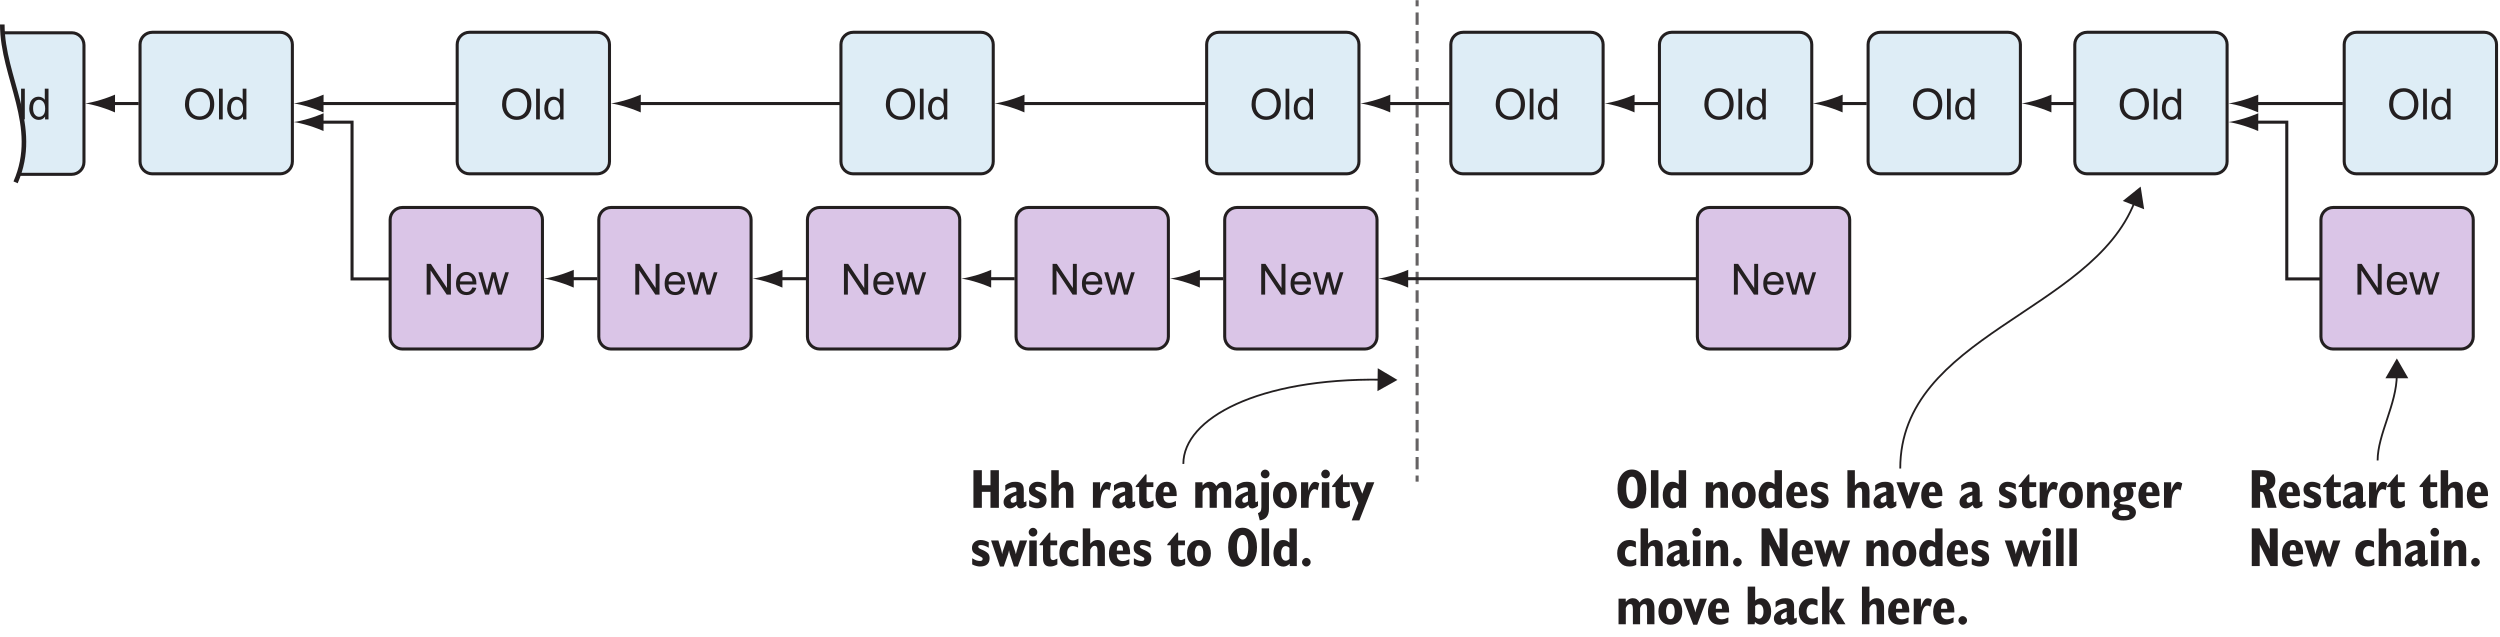 <?xml version="1.0" encoding="UTF-8"?>
<svg xmlns="http://www.w3.org/2000/svg" xmlns:xlink="http://www.w3.org/1999/xlink" width="408pt" height="104pt" viewBox="0 0 408 104" version="1.1">
<defs>
<g>
<symbol overflow="visible" id="glyph0-0">
<path style="stroke:none;" d="M 4.375 0 L 4.375 -4.375 L 0.875 -4.375 L 0.875 0 Z M 0.984 -4.266 L 4.266 -4.266 L 4.266 -0.109 L 0.984 -0.109 Z M 0.984 -4.266 "/>
</symbol>
<symbol overflow="visible" id="glyph0-1">
<path style="stroke:none;" d="M 0.625 -1.188 C 0.812 -0.797 1.094 -0.484 1.469 -0.266 C 1.844 -0.031 2.266 0.078 2.734 0.078 C 3.172 0.078 3.578 -0.016 3.953 -0.219 C 4.328 -0.438 4.625 -0.734 4.828 -1.141 C 5.031 -1.531 5.125 -1.984 5.125 -2.5 C 5.125 -3 5.031 -3.438 4.844 -3.844 C 4.641 -4.234 4.359 -4.547 3.984 -4.766 C 3.625 -4.984 3.203 -5.094 2.734 -5.094 C 2.031 -5.094 1.453 -4.859 1.016 -4.391 C 0.562 -3.922 0.344 -3.266 0.344 -2.438 C 0.344 -2 0.438 -1.578 0.625 -1.188 Z M 1.531 -4.031 C 1.875 -4.359 2.266 -4.516 2.734 -4.516 C 3.078 -4.516 3.359 -4.438 3.641 -4.266 C 3.906 -4.109 4.109 -3.875 4.234 -3.562 C 4.375 -3.266 4.438 -2.906 4.438 -2.5 C 4.438 -1.859 4.281 -1.359 3.969 -1.016 C 3.641 -0.656 3.234 -0.484 2.734 -0.484 C 2.234 -0.484 1.828 -0.656 1.516 -1 C 1.188 -1.344 1.016 -1.828 1.016 -2.422 C 1.016 -3.172 1.188 -3.719 1.531 -4.031 Z M 1.531 -4.031 "/>
</symbol>
<symbol overflow="visible" id="glyph0-2">
<path style="stroke:none;" d="M 1.062 0 L 1.062 -5.016 L 0.453 -5.016 L 0.453 0 Z M 1.062 0 "/>
</symbol>
<symbol overflow="visible" id="glyph0-3">
<path style="stroke:none;" d="M 3.375 0 L 3.375 -5.016 L 2.766 -5.016 L 2.766 -3.203 C 2.656 -3.359 2.516 -3.484 2.344 -3.562 C 2.172 -3.656 1.984 -3.703 1.766 -3.703 C 1.469 -3.703 1.203 -3.641 0.953 -3.469 C 0.719 -3.312 0.531 -3.094 0.406 -2.797 C 0.297 -2.5 0.234 -2.172 0.234 -1.812 C 0.234 -1.438 0.297 -1.109 0.438 -0.828 C 0.562 -0.547 0.75 -0.328 1 -0.156 C 1.234 0 1.5 0.078 1.797 0.078 C 2.234 0.078 2.578 -0.109 2.812 -0.469 L 2.812 0 Z M 1.141 -2.859 C 1.328 -3.094 1.547 -3.203 1.828 -3.203 C 2.109 -3.203 2.344 -3.078 2.531 -2.844 C 2.719 -2.625 2.828 -2.25 2.828 -1.75 C 2.828 -1.312 2.734 -0.969 2.547 -0.75 C 2.359 -0.531 2.125 -0.422 1.844 -0.422 C 1.578 -0.422 1.344 -0.531 1.156 -0.766 C 0.953 -1 0.859 -1.344 0.859 -1.812 C 0.859 -2.281 0.953 -2.641 1.141 -2.859 Z M 1.141 -2.859 "/>
</symbol>
<symbol overflow="visible" id="glyph0-4">
<path style="stroke:none;" d="M 1.172 0 L 1.172 -3.938 L 3.797 0 L 4.484 0 L 4.484 -5.016 L 3.844 -5.016 L 3.844 -1.078 L 1.219 -5.016 L 0.531 -5.016 L 0.531 0 Z M 1.172 0 "/>
</symbol>
<symbol overflow="visible" id="glyph0-5">
<path style="stroke:none;" d="M 2.562 -0.609 C 2.406 -0.484 2.219 -0.422 1.984 -0.422 C 1.688 -0.422 1.422 -0.531 1.219 -0.734 C 1.016 -0.953 0.906 -1.266 0.891 -1.656 L 3.594 -1.656 C 3.594 -1.734 3.594 -1.781 3.594 -1.812 C 3.594 -2.422 3.438 -2.891 3.141 -3.219 C 2.828 -3.547 2.438 -3.703 1.953 -3.703 C 1.453 -3.703 1.047 -3.547 0.734 -3.203 C 0.406 -2.875 0.266 -2.391 0.266 -1.781 C 0.266 -1.203 0.406 -0.734 0.734 -0.406 C 1.031 -0.078 1.453 0.078 1.984 0.078 C 2.406 0.078 2.75 -0.031 3.031 -0.234 C 3.297 -0.438 3.484 -0.719 3.578 -1.094 L 2.938 -1.172 C 2.844 -0.922 2.719 -0.734 2.562 -0.609 Z M 1.25 -2.922 C 1.438 -3.109 1.672 -3.203 1.953 -3.203 C 2.266 -3.203 2.516 -3.094 2.719 -2.844 C 2.844 -2.688 2.922 -2.469 2.953 -2.156 L 0.922 -2.156 C 0.938 -2.484 1.047 -2.734 1.25 -2.922 Z M 1.25 -2.922 "/>
</symbol>
<symbol overflow="visible" id="glyph0-6">
<path style="stroke:none;" d="M 1.766 0 L 2.5 -2.797 L 2.641 -2.172 L 3.234 0 L 3.859 0 L 5 -3.641 L 4.406 -3.641 L 3.766 -1.531 L 3.562 -0.828 L 3.391 -1.531 L 2.844 -3.641 L 2.219 -3.641 L 1.641 -1.5 C 1.516 -1.047 1.453 -0.797 1.453 -0.75 L 1.234 -1.547 L 0.656 -3.641 L 0.016 -3.641 L 1.109 0 Z M 1.766 0 "/>
</symbol>
<symbol overflow="visible" id="glyph1-0">
<path style="stroke:none;" d="M 4.953 1.594 L 4.953 -6.344 L 0.453 -6.344 L 0.453 1.594 Z M 0.953 -5.844 L 4.453 -5.844 L 4.453 1.094 L 0.953 1.094 Z M 0.953 -5.844 "/>
</symbol>
<symbol overflow="visible" id="glyph1-1">
<path style="stroke:none;" d="M 1.922 0 L 1.922 -2.609 L 3.328 -2.609 L 3.328 0 L 4.703 0 L 4.703 -6.141 L 3.328 -6.141 L 3.328 -3.688 L 1.922 -3.688 L 1.922 -6.141 L 0.547 -6.141 L 0.547 0 Z M 1.922 0 "/>
</symbol>
<symbol overflow="visible" id="glyph1-2">
<path style="stroke:none;" d="M 2.031 -0.891 C 1.938 -0.844 1.844 -0.828 1.75 -0.828 C 1.625 -0.828 1.531 -0.859 1.469 -0.922 C 1.406 -1 1.375 -1.094 1.375 -1.234 C 1.375 -1.406 1.453 -1.562 1.609 -1.688 C 1.75 -1.812 1.984 -1.938 2.312 -2.047 L 2.312 -1.047 C 2.219 -0.984 2.125 -0.922 2.031 -0.891 Z M 2.594 -0.031 C 2.703 0.047 2.844 0.094 3 0.094 C 3.125 0.094 3.281 0.062 3.422 0 C 3.578 -0.062 3.766 -0.156 3.953 -0.312 L 3.953 -1.094 C 3.875 -1.031 3.812 -1 3.766 -0.984 C 3.703 -0.953 3.656 -0.938 3.641 -0.938 C 3.594 -0.938 3.562 -0.953 3.547 -0.984 C 3.531 -1 3.516 -1.031 3.516 -1.094 L 3.516 -2.906 C 3.516 -3.391 3.406 -3.719 3.188 -3.938 C 2.969 -4.156 2.609 -4.25 2.125 -4.25 C 1.828 -4.25 1.531 -4.219 1.281 -4.109 C 1.016 -4.016 0.75 -3.875 0.5 -3.688 L 0.5 -2.734 C 0.719 -2.938 0.938 -3.094 1.172 -3.188 C 1.406 -3.281 1.641 -3.344 1.875 -3.344 C 2.031 -3.344 2.141 -3.312 2.219 -3.266 C 2.281 -3.203 2.312 -3.125 2.312 -3.016 L 2.312 -2.672 C 1.547 -2.438 1.016 -2.172 0.688 -1.906 C 0.375 -1.641 0.219 -1.328 0.219 -0.953 C 0.219 -0.641 0.312 -0.391 0.5 -0.188 C 0.688 0 0.938 0.094 1.25 0.094 C 1.438 0.094 1.625 0.047 1.797 -0.031 C 1.969 -0.109 2.172 -0.266 2.375 -0.453 C 2.438 -0.266 2.5 -0.125 2.594 -0.031 Z M 2.594 -0.031 "/>
</symbol>
<symbol overflow="visible" id="glyph1-3">
<path style="stroke:none;" d="M 0.984 -0.016 C 1.203 0.047 1.406 0.078 1.609 0.078 C 2.109 0.078 2.5 -0.031 2.781 -0.266 C 3.062 -0.516 3.188 -0.844 3.188 -1.281 C 3.188 -1.578 3.109 -1.812 2.969 -2.016 C 2.797 -2.203 2.516 -2.406 2.109 -2.594 C 2.047 -2.625 1.953 -2.656 1.844 -2.703 C 1.5 -2.859 1.328 -3 1.328 -3.156 C 1.328 -3.25 1.359 -3.312 1.438 -3.359 C 1.5 -3.406 1.609 -3.422 1.75 -3.422 C 1.938 -3.422 2.141 -3.391 2.359 -3.312 C 2.578 -3.234 2.812 -3.125 3.047 -2.984 L 3.047 -3.875 C 2.828 -4 2.594 -4.094 2.375 -4.156 C 2.156 -4.219 1.938 -4.25 1.703 -4.25 C 1.297 -4.25 0.969 -4.125 0.703 -3.891 C 0.438 -3.641 0.312 -3.344 0.312 -2.969 C 0.312 -2.672 0.375 -2.438 0.531 -2.234 C 0.688 -2.047 1.062 -1.828 1.656 -1.562 C 1.812 -1.469 1.922 -1.406 1.984 -1.359 C 2.031 -1.312 2.047 -1.234 2.047 -1.156 C 2.047 -1.047 2.016 -0.969 1.938 -0.906 C 1.859 -0.859 1.75 -0.828 1.609 -0.828 C 1.438 -0.828 1.234 -0.859 1.031 -0.922 C 0.828 -1 0.609 -1.109 0.344 -1.266 L 0.344 -0.266 C 0.562 -0.156 0.781 -0.062 0.984 -0.016 Z M 0.984 -0.016 "/>
</symbol>
<symbol overflow="visible" id="glyph1-4">
<path style="stroke:none;" d="M 1.672 0 L 1.672 -2.656 C 1.781 -2.875 1.891 -3.047 2 -3.141 C 2.109 -3.234 2.234 -3.297 2.375 -3.297 C 2.547 -3.297 2.672 -3.234 2.75 -3.109 C 2.828 -2.969 2.859 -2.75 2.859 -2.453 L 2.859 0 L 4.062 0 L 4.062 -2.641 C 4.062 -3.156 3.969 -3.562 3.766 -3.828 C 3.562 -4.109 3.266 -4.25 2.875 -4.25 C 2.625 -4.25 2.406 -4.203 2.219 -4.109 C 2.047 -4.016 1.859 -3.859 1.672 -3.641 L 1.672 -6.141 L 0.453 -6.141 L 0.453 0 Z M 1.672 0 "/>
</symbol>
<symbol overflow="visible" id="glyph1-5">
<path style="stroke:none;" d=""/>
</symbol>
<symbol overflow="visible" id="glyph1-6">
<path style="stroke:none;" d="M 1.688 0 L 1.688 -0.672 C 1.688 -1.391 1.766 -1.969 1.953 -2.406 C 2.141 -2.828 2.375 -3.047 2.672 -3.047 C 2.75 -3.047 2.828 -3.031 2.922 -3 C 3 -2.969 3.078 -2.922 3.156 -2.859 L 3.438 -3.984 C 3.328 -4.062 3.188 -4.125 3.078 -4.172 C 2.953 -4.219 2.828 -4.234 2.703 -4.234 C 2.5 -4.234 2.297 -4.125 2.125 -3.875 C 1.938 -3.641 1.766 -3.266 1.625 -2.781 L 1.625 -4.172 L 0.453 -4.172 L 0.453 0 Z M 1.688 0 "/>
</symbol>
<symbol overflow="visible" id="glyph1-7">
<path style="stroke:none;" d="M 0 -3.562 L 0 -3.391 L 0.562 -3.391 L 0.562 -1.281 C 0.562 -0.812 0.656 -0.484 0.859 -0.25 C 1.047 -0.031 1.344 0.078 1.75 0.078 C 1.938 0.078 2.141 0.047 2.328 -0.016 C 2.516 -0.062 2.703 -0.156 2.906 -0.281 L 2.906 -1.219 C 2.734 -1.125 2.578 -1.062 2.484 -1.031 C 2.375 -0.984 2.297 -0.969 2.219 -0.969 C 2.062 -0.969 1.953 -1.016 1.875 -1.109 C 1.812 -1.203 1.766 -1.344 1.766 -1.531 L 1.766 -3.391 L 2.875 -3.391 L 2.875 -4.172 L 1.766 -4.172 L 1.766 -5.453 L 1.578 -5.453 Z M 0 -3.562 "/>
</symbol>
<symbol overflow="visible" id="glyph1-8">
<path style="stroke:none;" d="M 1.516 -2.609 C 1.516 -2.891 1.562 -3.109 1.641 -3.234 C 1.734 -3.391 1.859 -3.453 2.016 -3.453 C 2.188 -3.453 2.328 -3.391 2.406 -3.234 C 2.484 -3.094 2.531 -2.875 2.531 -2.562 L 2.531 -2.516 L 1.516 -2.516 Z M 2.969 -0.875 C 2.797 -0.844 2.641 -0.812 2.5 -0.812 C 2.172 -0.812 1.938 -0.906 1.766 -1.094 C 1.594 -1.266 1.516 -1.531 1.516 -1.875 L 1.516 -1.922 L 3.688 -1.922 C 3.688 -1.953 3.688 -1.984 3.688 -2.047 C 3.688 -2.094 3.688 -2.125 3.688 -2.141 C 3.688 -2.797 3.547 -3.312 3.266 -3.688 C 2.969 -4.062 2.562 -4.25 2.062 -4.25 C 1.5 -4.25 1.047 -4.047 0.734 -3.641 C 0.391 -3.25 0.234 -2.703 0.234 -2.016 C 0.234 -1.344 0.406 -0.828 0.734 -0.469 C 1.078 -0.094 1.562 0.078 2.172 0.078 C 2.391 0.078 2.609 0.047 2.844 -0.016 C 3.078 -0.078 3.328 -0.188 3.562 -0.312 L 3.562 -1.109 C 3.328 -1 3.125 -0.922 2.969 -0.875 Z M 2.969 -0.875 "/>
</symbol>
<symbol overflow="visible" id="glyph1-9">
<path style="stroke:none;" d="M 1.641 0 L 1.641 -2.656 C 1.719 -2.859 1.812 -3.016 1.938 -3.125 C 2.047 -3.234 2.172 -3.297 2.328 -3.297 C 2.484 -3.297 2.609 -3.234 2.688 -3.109 C 2.75 -2.984 2.797 -2.766 2.797 -2.453 L 2.797 0 L 3.969 0 L 3.969 -2.656 C 4.047 -2.859 4.141 -3.016 4.25 -3.125 C 4.375 -3.234 4.516 -3.297 4.641 -3.297 C 4.812 -3.297 4.938 -3.234 5 -3.109 C 5.078 -2.984 5.109 -2.766 5.109 -2.453 L 5.109 0 L 6.312 0 L 6.312 -2.641 C 6.312 -3.156 6.203 -3.562 6.016 -3.828 C 5.812 -4.109 5.531 -4.25 5.141 -4.25 C 4.891 -4.25 4.656 -4.188 4.469 -4.078 C 4.25 -3.969 4.062 -3.781 3.875 -3.547 C 3.766 -3.781 3.609 -3.953 3.422 -4.078 C 3.266 -4.188 3.031 -4.25 2.781 -4.25 C 2.562 -4.25 2.359 -4.203 2.188 -4.109 C 2 -4.016 1.828 -3.859 1.641 -3.641 L 1.625 -4.172 L 0.453 -4.172 L 0.453 0 Z M 1.641 0 "/>
</symbol>
<symbol overflow="visible" id="glyph1-10">
<path style="stroke:none;" d="M 0.562 -5.016 C 0.719 -4.891 0.875 -4.812 1.078 -4.812 C 1.266 -4.812 1.438 -4.891 1.578 -5.016 C 1.703 -5.156 1.781 -5.312 1.781 -5.516 C 1.781 -5.719 1.703 -5.891 1.578 -6.016 C 1.438 -6.156 1.266 -6.234 1.078 -6.234 C 0.875 -6.234 0.719 -6.156 0.562 -6.016 C 0.438 -5.875 0.359 -5.719 0.359 -5.516 C 0.359 -5.328 0.438 -5.156 0.562 -5.016 Z M 0.188 2.047 C 0.688 1.984 1.047 1.797 1.312 1.484 C 1.562 1.172 1.688 0.75 1.688 0.219 L 1.688 -4.172 L 0.453 -4.172 L 0.453 -0.125 C 0.453 0.188 0.406 0.406 0.328 0.562 C 0.25 0.688 0.094 0.797 -0.109 0.875 Z M 0.188 2.047 "/>
</symbol>
<symbol overflow="visible" id="glyph1-11">
<path style="stroke:none;" d="M 0.75 -0.5 C 1.094 -0.109 1.562 0.078 2.172 0.078 C 2.766 0.078 3.25 -0.109 3.594 -0.5 C 3.938 -0.875 4.109 -1.406 4.109 -2.078 C 4.109 -2.75 3.938 -3.281 3.594 -3.672 C 3.234 -4.062 2.766 -4.25 2.172 -4.25 C 1.578 -4.25 1.094 -4.062 0.75 -3.672 C 0.391 -3.281 0.219 -2.75 0.219 -2.078 C 0.219 -1.406 0.391 -0.875 0.75 -0.5 Z M 1.656 -3.016 C 1.766 -3.234 1.938 -3.344 2.172 -3.344 C 2.391 -3.344 2.578 -3.234 2.688 -3.016 C 2.812 -2.797 2.875 -2.5 2.875 -2.078 C 2.875 -1.672 2.812 -1.359 2.688 -1.156 C 2.578 -0.938 2.406 -0.828 2.172 -0.828 C 1.938 -0.828 1.766 -0.938 1.656 -1.141 C 1.531 -1.359 1.469 -1.672 1.469 -2.078 C 1.469 -2.5 1.531 -2.797 1.656 -3.016 Z M 1.656 -3.016 "/>
</symbol>
<symbol overflow="visible" id="glyph1-12">
<path style="stroke:none;" d="M 0.562 -5.016 C 0.703 -4.891 0.875 -4.812 1.062 -4.812 C 1.266 -4.812 1.438 -4.891 1.562 -5.016 C 1.703 -5.156 1.766 -5.312 1.766 -5.516 C 1.766 -5.719 1.703 -5.891 1.562 -6.016 C 1.438 -6.156 1.266 -6.234 1.062 -6.234 C 0.859 -6.234 0.703 -6.156 0.562 -6.016 C 0.438 -5.875 0.359 -5.719 0.359 -5.516 C 0.359 -5.312 0.438 -5.156 0.562 -5.016 Z M 1.672 0 L 1.672 -4.172 L 0.453 -4.172 L 0.453 0 Z M 1.672 0 "/>
</symbol>
<symbol overflow="visible" id="glyph1-13">
<path style="stroke:none;" d="M 1.453 2.047 L 3.891 -4.172 L 2.625 -4.172 L 1.922 -2.297 L 1.172 -4.172 L -0.109 -4.172 L 1.281 -0.781 L 0.203 2.047 Z M 1.453 2.047 "/>
</symbol>
<symbol overflow="visible" id="glyph1-14">
<path style="stroke:none;" d="M 2 0.078 L 2.703 -1.938 C 2.734 -2.031 2.766 -2.109 2.781 -2.219 C 2.812 -2.312 2.828 -2.438 2.859 -2.562 C 2.875 -2.438 2.891 -2.312 2.922 -2.203 C 2.938 -2.109 2.969 -2 3 -1.922 L 3.656 0.078 L 4.297 0.078 L 5.812 -4.172 L 4.609 -4.172 L 4.156 -2.641 L 4.141 -2.625 C 4.062 -2.328 4 -2.094 3.969 -1.922 C 3.938 -2.062 3.906 -2.203 3.875 -2.328 C 3.828 -2.453 3.797 -2.562 3.766 -2.656 L 3.25 -4.172 L 2.438 -4.172 L 1.891 -2.562 C 1.859 -2.469 1.828 -2.359 1.797 -2.266 C 1.766 -2.156 1.75 -2.047 1.734 -1.922 C 1.734 -1.969 1.719 -2.031 1.703 -2.094 C 1.656 -2.344 1.625 -2.516 1.594 -2.594 L 1.125 -4.172 L -0.078 -4.172 L 1.375 0.078 Z M 2 0.078 "/>
</symbol>
<symbol overflow="visible" id="glyph1-15">
<path style="stroke:none;" d="M 3.344 -1.203 C 3.156 -1.109 3 -1.031 2.859 -0.984 C 2.719 -0.938 2.578 -0.922 2.453 -0.922 C 2.156 -0.922 1.922 -1.016 1.75 -1.219 C 1.578 -1.438 1.5 -1.703 1.5 -2.078 C 1.5 -2.438 1.578 -2.734 1.75 -2.938 C 1.922 -3.156 2.156 -3.266 2.438 -3.266 C 2.547 -3.266 2.672 -3.234 2.812 -3.188 C 2.969 -3.156 3.109 -3.094 3.281 -3 L 3.281 -3.984 C 3.109 -4.078 2.922 -4.141 2.75 -4.188 C 2.578 -4.234 2.391 -4.25 2.219 -4.25 C 1.625 -4.25 1.141 -4.062 0.781 -3.656 C 0.406 -3.266 0.234 -2.734 0.234 -2.078 C 0.234 -1.406 0.406 -0.891 0.781 -0.5 C 1.141 -0.109 1.609 0.078 2.219 0.078 C 2.406 0.078 2.594 0.062 2.797 0.016 C 2.969 -0.031 3.156 -0.094 3.344 -0.188 Z M 3.344 -1.203 "/>
</symbol>
<symbol overflow="visible" id="glyph1-16">
<path style="stroke:none;" d="M 1.953 -4.562 C 2.109 -4.906 2.344 -5.078 2.641 -5.078 C 2.938 -5.078 3.172 -4.906 3.328 -4.578 C 3.484 -4.219 3.562 -3.719 3.562 -3.062 C 3.562 -2.422 3.484 -1.922 3.328 -1.578 C 3.172 -1.234 2.938 -1.062 2.641 -1.062 C 2.344 -1.062 2.109 -1.234 1.953 -1.578 C 1.797 -1.922 1.703 -2.422 1.703 -3.062 C 1.703 -3.719 1.797 -4.219 1.953 -4.562 Z M 0.938 -0.766 C 1.375 -0.188 1.938 0.109 2.641 0.109 C 3.344 0.109 3.906 -0.188 4.344 -0.75 C 4.766 -1.328 4.984 -2.109 4.984 -3.062 C 4.984 -4.031 4.766 -4.812 4.344 -5.375 C 3.906 -5.953 3.344 -6.25 2.641 -6.25 C 1.938 -6.25 1.375 -5.953 0.938 -5.375 C 0.5 -4.797 0.281 -4.031 0.281 -3.062 C 0.281 -2.109 0.5 -1.344 0.938 -0.766 Z M 0.938 -0.766 "/>
</symbol>
<symbol overflow="visible" id="glyph1-17">
<path style="stroke:none;" d="M 1.688 0 L 1.688 -6.141 L 0.469 -6.141 L 0.469 0 Z M 1.688 0 "/>
</symbol>
<symbol overflow="visible" id="glyph1-18">
<path style="stroke:none;" d="M 2.562 -0.953 C 2.469 -0.906 2.359 -0.875 2.25 -0.875 C 2 -0.875 1.812 -0.984 1.688 -1.188 C 1.547 -1.391 1.484 -1.688 1.484 -2.062 C 1.484 -2.438 1.547 -2.719 1.688 -2.938 C 1.812 -3.141 2 -3.25 2.234 -3.25 C 2.344 -3.25 2.453 -3.219 2.547 -3.172 C 2.641 -3.125 2.75 -3.062 2.844 -2.969 L 2.844 -1.156 C 2.75 -1.062 2.656 -1 2.562 -0.953 Z M 2.891 0 L 4.047 0 L 4.047 -6.141 L 2.844 -6.141 L 2.844 -3.828 C 2.688 -3.969 2.516 -4.094 2.344 -4.156 C 2.172 -4.219 1.984 -4.25 1.766 -4.25 C 1.344 -4.25 0.984 -4.047 0.688 -3.641 C 0.391 -3.219 0.234 -2.703 0.234 -2.078 C 0.234 -1.438 0.391 -0.922 0.688 -0.516 C 0.984 -0.109 1.375 0.094 1.859 0.094 C 2.047 0.094 2.234 0.047 2.406 -0.031 C 2.578 -0.109 2.734 -0.219 2.875 -0.375 Z M 2.891 0 "/>
</symbol>
<symbol overflow="visible" id="glyph1-19">
<path style="stroke:none;" d="M 0.609 -0.141 C 0.75 0 0.906 0.078 1.094 0.078 C 1.281 0.078 1.453 0 1.578 -0.141 C 1.719 -0.266 1.797 -0.438 1.797 -0.625 C 1.797 -0.812 1.734 -0.984 1.594 -1.109 C 1.453 -1.25 1.281 -1.328 1.094 -1.328 C 0.906 -1.328 0.75 -1.25 0.609 -1.109 C 0.469 -0.969 0.391 -0.812 0.391 -0.625 C 0.391 -0.438 0.469 -0.266 0.609 -0.141 Z M 0.609 -0.141 "/>
</symbol>
<symbol overflow="visible" id="glyph1-20">
<path style="stroke:none;" d="M 1.656 0 L 1.656 -2.656 C 1.766 -2.875 1.875 -3.047 1.984 -3.141 C 2.094 -3.234 2.234 -3.297 2.359 -3.297 C 2.531 -3.297 2.656 -3.234 2.734 -3.109 C 2.812 -2.984 2.844 -2.766 2.844 -2.453 L 2.844 0 L 4.062 0 L 4.062 -2.641 C 4.062 -3.156 3.953 -3.562 3.75 -3.828 C 3.547 -4.109 3.25 -4.25 2.859 -4.25 C 2.609 -4.25 2.391 -4.203 2.219 -4.109 C 2.031 -4.016 1.844 -3.859 1.672 -3.641 L 1.641 -4.172 L 0.453 -4.172 L 0.453 0 Z M 1.656 0 "/>
</symbol>
<symbol overflow="visible" id="glyph1-21">
<path style="stroke:none;" d="M 2.203 0.078 L 3.797 -4.172 L 2.625 -4.172 L 2.094 -2.641 C 2.047 -2.531 2.016 -2.422 1.984 -2.297 C 1.953 -2.172 1.922 -2.047 1.906 -1.922 C 1.875 -2.062 1.844 -2.219 1.812 -2.328 C 1.766 -2.453 1.75 -2.562 1.703 -2.656 L 1.203 -4.172 L -0.094 -4.172 L 1.562 0.078 Z M 2.203 0.078 "/>
</symbol>
<symbol overflow="visible" id="glyph1-22">
<path style="stroke:none;" d="M 2.672 0.469 C 2.812 0.547 2.875 0.672 2.875 0.844 C 2.875 1.016 2.812 1.125 2.656 1.219 C 2.5 1.297 2.281 1.344 2 1.344 C 1.688 1.344 1.469 1.312 1.328 1.234 C 1.188 1.156 1.109 1.031 1.109 0.875 C 1.109 0.703 1.188 0.562 1.344 0.484 C 1.5 0.391 1.719 0.344 2.016 0.344 C 2.312 0.344 2.531 0.391 2.672 0.469 Z M 1.516 -3.156 C 1.609 -3.297 1.75 -3.359 1.922 -3.359 C 2.109 -3.359 2.234 -3.297 2.328 -3.172 C 2.406 -3.047 2.453 -2.828 2.453 -2.531 C 2.453 -2.25 2.406 -2.047 2.328 -1.906 C 2.234 -1.781 2.109 -1.719 1.922 -1.719 C 1.75 -1.719 1.609 -1.781 1.516 -1.922 C 1.438 -2.047 1.391 -2.266 1.391 -2.531 C 1.391 -2.812 1.438 -3.031 1.516 -3.156 Z M 0.5 -1.047 C 0.391 -0.922 0.344 -0.781 0.344 -0.609 C 0.344 -0.453 0.391 -0.328 0.484 -0.219 C 0.562 -0.109 0.703 -0.031 0.875 0.031 C 0.609 0.125 0.391 0.25 0.25 0.406 C 0.109 0.562 0.031 0.734 0.031 0.938 C 0.031 1.297 0.203 1.578 0.516 1.766 C 0.844 1.969 1.297 2.062 1.875 2.062 C 2.531 2.062 3.031 1.953 3.391 1.719 C 3.75 1.484 3.938 1.156 3.938 0.734 C 3.938 0.375 3.781 0.078 3.484 -0.141 C 3.203 -0.375 2.812 -0.5 2.328 -0.516 C 2.266 -0.516 2.156 -0.531 2.047 -0.531 C 1.531 -0.562 1.281 -0.641 1.281 -0.781 C 1.281 -0.891 1.453 -0.969 1.781 -1 C 1.984 -1.016 2.141 -1.047 2.266 -1.078 C 2.688 -1.156 3 -1.312 3.219 -1.531 C 3.422 -1.766 3.531 -2.062 3.531 -2.453 C 3.531 -2.641 3.516 -2.828 3.453 -2.984 C 3.391 -3.125 3.297 -3.281 3.172 -3.406 L 3.938 -3.406 L 3.938 -4.172 L 2.141 -4.172 C 1.547 -4.172 1.094 -4.031 0.766 -3.766 C 0.438 -3.484 0.281 -3.109 0.281 -2.625 C 0.281 -2.328 0.328 -2.062 0.453 -1.859 C 0.562 -1.641 0.75 -1.469 0.984 -1.344 C 0.781 -1.266 0.609 -1.172 0.5 -1.047 Z M 0.5 -1.047 "/>
</symbol>
<symbol overflow="visible" id="glyph1-23">
<path style="stroke:none;" d="M 1.844 0 L 1.844 -3.516 L 3.594 0 L 4.781 0 L 4.781 -6.141 L 3.484 -6.141 L 3.484 -2.797 L 1.828 -6.141 L 0.547 -6.141 L 0.547 0 Z M 1.844 0 "/>
</symbol>
<symbol overflow="visible" id="glyph1-24">
<path style="stroke:none;" d="M 1.969 -3.172 C 2.062 -3.219 2.172 -3.25 2.281 -3.25 C 2.516 -3.25 2.688 -3.141 2.828 -2.938 C 2.969 -2.719 3.031 -2.438 3.031 -2.062 C 3.031 -1.703 2.969 -1.422 2.828 -1.219 C 2.688 -1.016 2.516 -0.906 2.281 -0.906 C 2.172 -0.906 2.062 -0.938 1.969 -0.984 C 1.859 -1.047 1.766 -1.125 1.672 -1.234 L 1.672 -2.969 C 1.766 -3.062 1.859 -3.125 1.969 -3.172 Z M 1.578 0 L 1.641 -0.375 C 1.797 -0.219 1.953 -0.109 2.109 -0.047 C 2.266 0.031 2.422 0.062 2.594 0.062 C 3.094 0.062 3.484 -0.141 3.812 -0.531 C 4.125 -0.922 4.281 -1.438 4.281 -2.078 C 4.281 -2.703 4.125 -3.234 3.812 -3.641 C 3.516 -4.047 3.109 -4.25 2.641 -4.25 C 2.484 -4.25 2.328 -4.219 2.156 -4.156 C 1.984 -4.094 1.828 -4 1.672 -3.875 L 1.672 -6.141 L 0.453 -6.141 L 0.453 0 Z M 1.578 0 "/>
</symbol>
<symbol overflow="visible" id="glyph1-25">
<path style="stroke:none;" d="M 1.641 0 L 1.641 -2.047 L 2.891 0 L 4.25 0 L 2.906 -2.156 L 4.078 -4.172 L 2.797 -4.172 L 1.641 -2.188 L 1.641 -6.141 L 0.438 -6.141 L 0.438 0 Z M 1.641 0 "/>
</symbol>
<symbol overflow="visible" id="glyph1-26">
<path style="stroke:none;" d="M 1.906 -5.078 L 2.172 -5.078 C 2.469 -5.078 2.688 -5.016 2.812 -4.906 C 2.953 -4.781 3.016 -4.609 3.016 -4.359 C 3.016 -4.109 2.953 -3.938 2.828 -3.828 C 2.703 -3.734 2.484 -3.688 2.172 -3.688 L 1.906 -3.688 Z M 1.906 0 L 1.906 -2.625 C 1.922 -2.625 1.938 -2.625 1.953 -2.625 C 1.984 -2.625 1.984 -2.625 2 -2.625 C 2.172 -2.625 2.328 -2.562 2.438 -2.406 C 2.531 -2.266 2.656 -1.938 2.781 -1.438 L 3.156 0 L 4.609 0 L 4 -2 C 3.922 -2.281 3.828 -2.5 3.719 -2.656 C 3.625 -2.828 3.516 -2.953 3.406 -3.031 C 3.719 -3.141 3.984 -3.312 4.141 -3.547 C 4.312 -3.781 4.391 -4.094 4.391 -4.438 C 4.391 -5 4.219 -5.422 3.859 -5.703 C 3.5 -6 2.984 -6.141 2.297 -6.141 L 0.547 -6.141 L 0.547 0 Z M 1.906 0 "/>
</symbol>
</g>
<clipPath id="clip1">
  <path d="M 231 0.031 L 232 0.031 L 232 2 L 231 2 Z M 231 0.031 "/>
</clipPath>
<clipPath id="clip2">
  <path d="M 0 5 L 14 5 L 14 29 L 0 29 Z M 0 5 "/>
</clipPath>
<clipPath id="clip3">
  <path d="M 15.344 3.953 L 0.402 3.953 C 0.496 13.371 6.555 20.277 2.543 29.758 L 15.344 29.758 Z M 15.344 3.953 "/>
</clipPath>
<clipPath id="clip4">
  <path d="M 0 0.031 L 15 0.031 L 15 41 L 0 41 Z M 0 0.031 "/>
</clipPath>
<clipPath id="clip5">
  <path d="M 382 5 L 407.684 5 L 407.684 29 L 382 29 Z M 382 5 "/>
</clipPath>
</defs>
<g id="surface1">
<g clip-path="url(#clip1)" clip-rule="nonzero">
<path style="fill:none;stroke-width:5;stroke-linecap:butt;stroke-linejoin:miter;stroke:rgb(39.677%,38.58%,38.852%);stroke-opacity:1;stroke-miterlimit:4;" d="M 2312.734 1039.688 L 2312.734 1029.688 " transform="matrix(0.1,0,0,-0.1,0,104)"/>
</g>
<path style="fill:none;stroke-width:5;stroke-linecap:butt;stroke-linejoin:miter;stroke:rgb(39.677%,38.58%,38.852%);stroke-opacity:1;stroke-dasharray:20.152,10.076;stroke-miterlimit:4;" d="M 2312.734 1019.648 L 2312.734 268.984 " transform="matrix(0.1,0,0,-0.1,0,104)"/>
<path style="fill:none;stroke-width:5;stroke-linecap:butt;stroke-linejoin:miter;stroke:rgb(39.677%,38.58%,38.852%);stroke-opacity:1;stroke-miterlimit:4;" d="M 2312.734 263.945 L 2312.734 253.945 " transform="matrix(0.1,0,0,-0.1,0,104)"/>
<g clip-path="url(#clip2)" clip-rule="nonzero">
<g clip-path="url(#clip3)" clip-rule="nonzero">
<path style=" stroke:none;fill-rule:nonzero;fill:rgb(87.045%,92.738%,96.3%);fill-opacity:1;" d="M 13.703 26.449 C 13.703 27.547 12.805 28.449 11.703 28.449 L -1.555 28.449 C -2.656 28.449 -3.555 27.547 -3.555 26.449 L -3.555 7.348 C -3.555 6.246 -2.656 5.348 -1.555 5.348 L 11.703 5.348 C 12.805 5.348 13.703 6.246 13.703 7.348 L 13.703 26.449 "/>
<path style="fill:none;stroke-width:5;stroke-linecap:butt;stroke-linejoin:round;stroke:rgb(13.73%,12.16%,12.549%);stroke-opacity:1;stroke-miterlimit:14.336;" d="M 137.031 775.508 C 137.031 764.531 128.047 755.508 117.031 755.508 L -15.547 755.508 C -26.562 755.508 -35.547 764.531 -35.547 775.508 L -35.547 966.523 C -35.547 977.539 -26.562 986.523 -15.547 986.523 L 117.031 986.523 C 128.047 986.523 137.031 977.539 137.031 966.523 Z M 137.031 775.508 " transform="matrix(0.1,0,0,-0.1,0,104)"/>
</g>
</g>
<g clip-path="url(#clip4)" clip-rule="nonzero">
<path style="fill:none;stroke-width:7.5;stroke-linecap:butt;stroke-linejoin:miter;stroke:rgb(13.73%,12.16%,12.549%);stroke-opacity:1;stroke-miterlimit:10;" d="M 25.43 742.422 C 65.82 834.258 3.75 912.969 3.75 1000.039 " transform="matrix(0.1,0,0,-0.1,0,104)"/>
</g>
<path style="fill:none;stroke-width:5;stroke-linecap:butt;stroke-linejoin:miter;stroke:rgb(13.73%,12.16%,12.549%);stroke-opacity:1;stroke-miterlimit:4;" d="M 178.789 871.016 L 226.367 871.016 " transform="matrix(0.1,0,0,-0.1,0,104)"/>
<path style=" stroke:none;fill-rule:nonzero;fill:rgb(87.045%,92.738%,96.3%);fill-opacity:1;" d="M 47.715 26.367 C 47.715 27.469 46.812 28.367 45.715 28.367 L 24.855 28.367 C 23.758 28.367 22.855 27.469 22.855 26.367 L 22.855 7.27 C 22.855 6.168 23.758 5.27 24.855 5.27 L 45.715 5.27 C 46.812 5.27 47.715 6.168 47.715 7.27 L 47.715 26.367 "/>
<path style="fill:none;stroke-width:5;stroke-linecap:butt;stroke-linejoin:round;stroke:rgb(13.73%,12.16%,12.549%);stroke-opacity:1;stroke-miterlimit:14.336;" d="M 477.148 776.328 C 477.148 765.312 468.125 756.328 457.148 756.328 L 248.555 756.328 C 237.578 756.328 228.555 765.312 228.555 776.328 L 228.555 967.305 C 228.555 978.32 237.578 987.305 248.555 987.305 L 457.148 987.305 C 468.125 987.305 477.148 978.32 477.148 967.305 Z M 477.148 776.328 " transform="matrix(0.1,0,0,-0.1,0,104)"/>
<g style="fill:rgb(13.73%,12.16%,12.549%);fill-opacity:1;">
  <use xlink:href="#glyph0-1" x="29.84" y="19.487"/>
  <use xlink:href="#glyph0-2" x="35.286" y="19.487"/>
  <use xlink:href="#glyph0-3" x="36.84" y="19.487"/>
</g>
<g style="fill:rgb(13.73%,12.16%,12.549%);fill-opacity:1;">
  <use xlink:href="#glyph0-2" x="2.987" y="19.487"/>
</g>
<g style="fill:rgb(13.73%,12.16%,12.549%);fill-opacity:1;">
  <use xlink:href="#glyph0-3" x="4.542" y="19.487"/>
</g>
<path style=" stroke:none;fill-rule:nonzero;fill:rgb(87.045%,92.738%,96.3%);fill-opacity:1;" d="M 363.461 26.367 C 363.461 27.469 362.562 28.367 361.461 28.367 L 340.605 28.367 C 339.504 28.367 338.605 27.469 338.605 26.367 L 338.605 7.27 C 338.605 6.168 339.504 5.27 340.605 5.27 L 361.461 5.27 C 362.562 5.27 363.461 6.168 363.461 7.27 L 363.461 26.367 "/>
<path style="fill:none;stroke-width:5;stroke-linecap:butt;stroke-linejoin:round;stroke:rgb(13.73%,12.16%,12.549%);stroke-opacity:1;stroke-miterlimit:14.336;" d="M 3634.609 776.328 C 3634.609 765.312 3625.625 756.328 3614.609 756.328 L 3406.055 756.328 C 3395.039 756.328 3386.055 765.312 3386.055 776.328 L 3386.055 967.305 C 3386.055 978.32 3395.039 987.305 3406.055 987.305 L 3614.609 987.305 C 3625.625 987.305 3634.609 978.32 3634.609 967.305 Z M 3634.609 776.328 " transform="matrix(0.1,0,0,-0.1,0,104)"/>
<g style="fill:rgb(13.73%,12.16%,12.549%);fill-opacity:1;">
  <use xlink:href="#glyph0-1" x="345.586" y="19.487"/>
</g>
<g style="fill:rgb(13.73%,12.16%,12.549%);fill-opacity:1;">
  <use xlink:href="#glyph0-2" x="351.03" y="19.487"/>
</g>
<g style="fill:rgb(13.73%,12.16%,12.549%);fill-opacity:1;">
  <use xlink:href="#glyph0-3" x="352.585" y="19.487"/>
</g>
<path style=" stroke:none;fill-rule:nonzero;fill:rgb(85.262%,77.016%,90.379%);fill-opacity:1;" d="M 88.527 54.961 C 88.527 56.059 87.629 56.961 86.527 56.961 L 65.672 56.961 C 64.574 56.961 63.672 56.059 63.672 54.961 L 63.672 35.859 C 63.672 34.758 64.574 33.859 65.672 33.859 L 86.527 33.859 C 87.629 33.859 88.527 34.758 88.527 35.859 L 88.527 54.961 "/>
<path style="fill:none;stroke-width:5;stroke-linecap:butt;stroke-linejoin:round;stroke:rgb(13.73%,12.16%,12.549%);stroke-opacity:1;stroke-miterlimit:14.336;" d="M 885.273 490.391 C 885.273 479.414 876.289 470.391 865.273 470.391 L 656.719 470.391 C 645.742 470.391 636.719 479.414 636.719 490.391 L 636.719 681.406 C 636.719 692.422 645.742 701.406 656.719 701.406 L 865.273 701.406 C 876.289 701.406 885.273 692.422 885.273 681.406 Z M 885.273 490.391 " transform="matrix(0.1,0,0,-0.1,0,104)"/>
<g style="fill:rgb(13.73%,12.16%,12.549%);fill-opacity:1;">
  <use xlink:href="#glyph0-4" x="69.101" y="48.077"/>
  <use xlink:href="#glyph0-5" x="74.155" y="48.077"/>
  <use xlink:href="#glyph0-6" x="78.047" y="48.077"/>
</g>
<path style=" stroke:none;fill-rule:nonzero;fill:rgb(85.262%,77.016%,90.379%);fill-opacity:1;" d="M 122.578 54.961 C 122.578 56.059 121.68 56.961 120.578 56.961 L 99.723 56.961 C 98.621 56.961 97.723 56.059 97.723 54.961 L 97.723 35.859 C 97.723 34.758 98.621 33.859 99.723 33.859 L 120.578 33.859 C 121.68 33.859 122.578 34.758 122.578 35.859 L 122.578 54.961 "/>
<path style="fill:none;stroke-width:5;stroke-linecap:butt;stroke-linejoin:round;stroke:rgb(13.73%,12.16%,12.549%);stroke-opacity:1;stroke-miterlimit:14.336;" d="M 1225.781 490.391 C 1225.781 479.414 1216.797 470.391 1205.781 470.391 L 997.227 470.391 C 986.211 470.391 977.227 479.414 977.227 490.391 L 977.227 681.406 C 977.227 692.422 986.211 701.406 997.227 701.406 L 1205.781 701.406 C 1216.797 701.406 1225.781 692.422 1225.781 681.406 Z M 1225.781 490.391 " transform="matrix(0.1,0,0,-0.1,0,104)"/>
<g style="fill:rgb(13.73%,12.16%,12.549%);fill-opacity:1;">
  <use xlink:href="#glyph0-4" x="103.15" y="48.077"/>
  <use xlink:href="#glyph0-5" x="108.204" y="48.077"/>
  <use xlink:href="#glyph0-6" x="112.096" y="48.077"/>
</g>
<path style=" stroke:none;fill-rule:nonzero;fill:rgb(85.262%,77.016%,90.379%);fill-opacity:1;" d="M 156.629 54.961 C 156.629 56.059 155.73 56.961 154.629 56.961 L 133.773 56.961 C 132.672 56.961 131.773 56.059 131.773 54.961 L 131.773 35.859 C 131.773 34.758 132.672 33.859 133.773 33.859 L 154.629 33.859 C 155.73 33.859 156.629 34.758 156.629 35.859 L 156.629 54.961 "/>
<path style="fill:none;stroke-width:5;stroke-linecap:butt;stroke-linejoin:round;stroke:rgb(13.73%,12.16%,12.549%);stroke-opacity:1;stroke-miterlimit:14.336;" d="M 1566.289 490.391 C 1566.289 479.414 1557.305 470.391 1546.289 470.391 L 1337.734 470.391 C 1326.719 470.391 1317.734 479.414 1317.734 490.391 L 1317.734 681.406 C 1317.734 692.422 1326.719 701.406 1337.734 701.406 L 1546.289 701.406 C 1557.305 701.406 1566.289 692.422 1566.289 681.406 Z M 1566.289 490.391 " transform="matrix(0.1,0,0,-0.1,0,104)"/>
<g style="fill:rgb(13.73%,12.16%,12.549%);fill-opacity:1;">
  <use xlink:href="#glyph0-4" x="137.201" y="48.077"/>
  <use xlink:href="#glyph0-5" x="142.255" y="48.077"/>
  <use xlink:href="#glyph0-6" x="146.147" y="48.077"/>
</g>
<path style=" stroke:none;fill-rule:nonzero;fill:rgb(85.262%,77.016%,90.379%);fill-opacity:1;" d="M 190.68 54.961 C 190.68 56.059 189.777 56.961 188.68 56.961 L 167.82 56.961 C 166.723 56.961 165.82 56.059 165.82 54.961 L 165.82 35.859 C 165.82 34.758 166.723 33.859 167.82 33.859 L 188.68 33.859 C 189.777 33.859 190.68 34.758 190.68 35.859 L 190.68 54.961 "/>
<path style="fill:none;stroke-width:5;stroke-linecap:butt;stroke-linejoin:round;stroke:rgb(13.73%,12.16%,12.549%);stroke-opacity:1;stroke-miterlimit:14.336;" d="M 1906.797 490.391 C 1906.797 479.414 1897.773 470.391 1886.797 470.391 L 1678.203 470.391 C 1667.227 470.391 1658.203 479.414 1658.203 490.391 L 1658.203 681.406 C 1658.203 692.422 1667.227 701.406 1678.203 701.406 L 1886.797 701.406 C 1897.773 701.406 1906.797 692.422 1906.797 681.406 Z M 1906.797 490.391 " transform="matrix(0.1,0,0,-0.1,0,104)"/>
<g style="fill:rgb(13.73%,12.16%,12.549%);fill-opacity:1;">
  <use xlink:href="#glyph0-4" x="171.25" y="48.077"/>
  <use xlink:href="#glyph0-5" x="176.304" y="48.077"/>
  <use xlink:href="#glyph0-6" x="180.196" y="48.077"/>
</g>
<path style=" stroke:none;fill-rule:nonzero;fill:rgb(85.262%,77.016%,90.379%);fill-opacity:1;" d="M 224.73 54.961 C 224.73 56.059 223.828 56.961 222.73 56.961 L 201.871 56.961 C 200.773 56.961 199.871 56.059 199.871 54.961 L 199.871 35.859 C 199.871 34.758 200.773 33.859 201.871 33.859 L 222.73 33.859 C 223.828 33.859 224.73 34.758 224.73 35.859 L 224.73 54.961 "/>
<path style="fill:none;stroke-width:5;stroke-linecap:butt;stroke-linejoin:round;stroke:rgb(13.73%,12.16%,12.549%);stroke-opacity:1;stroke-miterlimit:14.336;" d="M 2247.305 490.391 C 2247.305 479.414 2238.281 470.391 2227.305 470.391 L 2018.711 470.391 C 2007.734 470.391 1998.711 479.414 1998.711 490.391 L 1998.711 681.406 C 1998.711 692.422 2007.734 701.406 2018.711 701.406 L 2227.305 701.406 C 2238.281 701.406 2247.305 692.422 2247.305 681.406 Z M 2247.305 490.391 " transform="matrix(0.1,0,0,-0.1,0,104)"/>
<g style="fill:rgb(13.73%,12.16%,12.549%);fill-opacity:1;">
  <use xlink:href="#glyph0-4" x="205.299" y="48.077"/>
</g>
<g style="fill:rgb(13.73%,12.16%,12.549%);fill-opacity:1;">
  <use xlink:href="#glyph0-5" x="210.354" y="48.077"/>
</g>
<g style="fill:rgb(13.73%,12.16%,12.549%);fill-opacity:1;">
  <use xlink:href="#glyph0-6" x="214.246" y="48.077"/>
</g>
<path style=" stroke:none;fill-rule:nonzero;fill:rgb(85.262%,77.016%,90.379%);fill-opacity:1;" d="M 301.871 54.961 C 301.871 56.059 300.969 56.961 299.871 56.961 L 279.012 56.961 C 277.914 56.961 277.012 56.059 277.012 54.961 L 277.012 35.859 C 277.012 34.758 277.914 33.859 279.012 33.859 L 299.871 33.859 C 300.969 33.859 301.871 34.758 301.871 35.859 L 301.871 54.961 "/>
<path style="fill:none;stroke-width:5;stroke-linecap:butt;stroke-linejoin:round;stroke:rgb(13.73%,12.16%,12.549%);stroke-opacity:1;stroke-miterlimit:14.336;" d="M 3018.711 490.391 C 3018.711 479.414 3009.688 470.391 2998.711 470.391 L 2790.117 470.391 C 2779.141 470.391 2770.117 479.414 2770.117 490.391 L 2770.117 681.406 C 2770.117 692.422 2779.141 701.406 2790.117 701.406 L 2998.711 701.406 C 3009.688 701.406 3018.711 692.422 3018.711 681.406 Z M 3018.711 490.391 " transform="matrix(0.1,0,0,-0.1,0,104)"/>
<g style="fill:rgb(13.73%,12.16%,12.549%);fill-opacity:1;">
  <use xlink:href="#glyph0-4" x="282.442" y="48.077"/>
</g>
<g style="fill:rgb(13.73%,12.16%,12.549%);fill-opacity:1;">
  <use xlink:href="#glyph0-5" x="287.498" y="48.077"/>
</g>
<g style="fill:rgb(13.73%,12.16%,12.549%);fill-opacity:1;">
  <use xlink:href="#glyph0-6" x="291.39" y="48.077"/>
</g>
<path style="fill:none;stroke-width:5;stroke-linecap:butt;stroke-linejoin:miter;stroke:rgb(13.73%,12.16%,12.549%);stroke-opacity:1;stroke-miterlimit:4;" d="M 518.203 871.016 L 743.945 871.016 " transform="matrix(0.1,0,0,-0.1,0,104)"/>
<path style="fill:none;stroke-width:5;stroke-linecap:butt;stroke-linejoin:miter;stroke:rgb(13.73%,12.16%,12.549%);stroke-opacity:1;stroke-miterlimit:4;" d="M 518.203 840.625 L 574.531 840.625 L 574.531 584.805 L 635.625 584.805 " transform="matrix(0.1,0,0,-0.1,0,104)"/>
<path style=" stroke:none;fill-rule:nonzero;fill:rgb(85.262%,77.016%,90.379%);fill-opacity:1;" d="M 403.633 54.961 C 403.633 56.059 402.734 56.961 401.633 56.961 L 380.777 56.961 C 379.676 56.961 378.777 56.059 378.777 54.961 L 378.777 35.859 C 378.777 34.758 379.676 33.859 380.777 33.859 L 401.633 33.859 C 402.734 33.859 403.633 34.758 403.633 35.859 L 403.633 54.961 "/>
<path style="fill:none;stroke-width:5;stroke-linecap:butt;stroke-linejoin:round;stroke:rgb(13.73%,12.16%,12.549%);stroke-opacity:1;stroke-miterlimit:14.336;" d="M 4036.328 490.391 C 4036.328 479.414 4027.344 470.391 4016.328 470.391 L 3807.773 470.391 C 3796.758 470.391 3787.773 479.414 3787.773 490.391 L 3787.773 681.406 C 3787.773 692.422 3796.758 701.406 3807.773 701.406 L 4016.328 701.406 C 4027.344 701.406 4036.328 692.422 4036.328 681.406 Z M 4036.328 490.391 " transform="matrix(0.1,0,0,-0.1,0,104)"/>
<g style="fill:rgb(13.73%,12.16%,12.549%);fill-opacity:1;">
  <use xlink:href="#glyph0-4" x="384.204" y="48.077"/>
</g>
<g style="fill:rgb(13.73%,12.16%,12.549%);fill-opacity:1;">
  <use xlink:href="#glyph0-5" x="389.26" y="48.077"/>
</g>
<g style="fill:rgb(13.73%,12.16%,12.549%);fill-opacity:1;">
  <use xlink:href="#glyph0-6" x="393.152" y="48.077"/>
</g>
<path style="fill:none;stroke-width:5;stroke-linecap:butt;stroke-linejoin:miter;stroke:rgb(13.73%,12.16%,12.549%);stroke-opacity:1;stroke-miterlimit:4;" d="M 3675.547 840.625 L 3732.031 840.625 L 3732.031 584.805 L 3786.68 584.805 " transform="matrix(0.1,0,0,-0.1,0,104)"/>
<path style=" stroke:none;fill-rule:nonzero;fill:rgb(87.045%,92.738%,96.3%);fill-opacity:1;" d="M 99.469 26.367 C 99.469 27.469 98.57 28.367 97.469 28.367 L 76.613 28.367 C 75.512 28.367 74.613 27.469 74.613 26.367 L 74.613 7.27 C 74.613 6.168 75.512 5.27 76.613 5.27 L 97.469 5.27 C 98.57 5.27 99.469 6.168 99.469 7.27 L 99.469 26.367 "/>
<path style="fill:none;stroke-width:5;stroke-linecap:butt;stroke-linejoin:round;stroke:rgb(13.73%,12.16%,12.549%);stroke-opacity:1;stroke-miterlimit:14.336;" d="M 994.688 776.328 C 994.688 765.312 985.703 756.328 974.688 756.328 L 766.133 756.328 C 755.117 756.328 746.133 765.312 746.133 776.328 L 746.133 967.305 C 746.133 978.32 755.117 987.305 766.133 987.305 L 974.688 987.305 C 985.703 987.305 994.688 978.32 994.688 967.305 Z M 994.688 776.328 " transform="matrix(0.1,0,0,-0.1,0,104)"/>
<g style="fill:rgb(13.73%,12.16%,12.549%);fill-opacity:1;">
  <use xlink:href="#glyph0-1" x="81.596" y="19.487"/>
  <use xlink:href="#glyph0-2" x="87.042" y="19.487"/>
  <use xlink:href="#glyph0-3" x="88.596" y="19.487"/>
</g>
<path style="fill:none;stroke-width:5;stroke-linecap:butt;stroke-linejoin:miter;stroke:rgb(13.73%,12.16%,12.549%);stroke-opacity:1;stroke-miterlimit:4;" d="M 3676.016 871.016 L 3823.555 871.016 " transform="matrix(0.1,0,0,-0.1,0,104)"/>
<g clip-path="url(#clip5)" clip-rule="nonzero">
<path style=" stroke:none;fill-rule:nonzero;fill:rgb(87.045%,92.738%,96.3%);fill-opacity:1;" d="M 407.434 26.367 C 407.434 27.469 406.531 28.367 405.434 28.367 L 384.574 28.367 C 383.477 28.367 382.574 27.469 382.574 26.367 L 382.574 7.27 C 382.574 6.168 383.477 5.27 384.574 5.27 L 405.434 5.27 C 406.531 5.27 407.434 6.168 407.434 7.27 L 407.434 26.367 "/>
<path style="fill:none;stroke-width:5;stroke-linecap:butt;stroke-linejoin:round;stroke:rgb(13.73%,12.16%,12.549%);stroke-opacity:1;stroke-miterlimit:14.336;" d="M 4074.336 776.328 C 4074.336 765.312 4065.312 756.328 4054.336 756.328 L 3845.742 756.328 C 3834.766 756.328 3825.742 765.312 3825.742 776.328 L 3825.742 967.305 C 3825.742 978.32 3834.766 987.305 3845.742 987.305 L 4054.336 987.305 C 4065.312 987.305 4074.336 978.32 4074.336 967.305 Z M 4074.336 776.328 " transform="matrix(0.1,0,0,-0.1,0,104)"/>
</g>
<g style="fill:rgb(13.73%,12.16%,12.549%);fill-opacity:1;">
  <use xlink:href="#glyph0-1" x="389.558" y="19.487"/>
</g>
<g style="fill:rgb(13.73%,12.16%,12.549%);fill-opacity:1;">
  <use xlink:href="#glyph0-2" x="395.003" y="19.487"/>
</g>
<g style="fill:rgb(13.73%,12.16%,12.549%);fill-opacity:1;">
  <use xlink:href="#glyph0-3" x="396.558" y="19.487"/>
</g>
<g style="fill:rgb(13.73%,12.16%,12.549%);fill-opacity:1;">
  <use xlink:href="#glyph1-1" x="158.317" y="82.877"/>
  <use xlink:href="#glyph1-2" x="163.564" y="82.877"/>
  <use xlink:href="#glyph1-3" x="167.614" y="82.877"/>
  <use xlink:href="#glyph1-4" x="171.115" y="82.877"/>
  <use xlink:href="#glyph1-5" x="175.606" y="82.877"/>
  <use xlink:href="#glyph1-6" x="177.91" y="82.877"/>
  <use xlink:href="#glyph1-2" x="181.303" y="82.877"/>
  <use xlink:href="#glyph1-7" x="185.353" y="82.877"/>
  <use xlink:href="#glyph1-8" x="188.35" y="82.877"/>
  <use xlink:href="#glyph1-5" x="192.31" y="82.877"/>
  <use xlink:href="#glyph1-9" x="194.614" y="82.877"/>
  <use xlink:href="#glyph1-2" x="201.355" y="82.877"/>
  <use xlink:href="#glyph1-10" x="205.405" y="82.877"/>
  <use xlink:href="#glyph1-11" x="207.529" y="82.877"/>
  <use xlink:href="#glyph1-6" x="211.876" y="82.877"/>
  <use xlink:href="#glyph1-12" x="215.269" y="82.877"/>
  <use xlink:href="#glyph1-7" x="217.402" y="82.877"/>
  <use xlink:href="#glyph1-13" x="220.399" y="82.877"/>
</g>
<g style="fill:rgb(13.73%,12.16%,12.549%);fill-opacity:1;">
  <use xlink:href="#glyph1-3" x="158.317" y="92.377"/>
  <use xlink:href="#glyph1-14" x="161.818" y="92.377"/>
  <use xlink:href="#glyph1-12" x="167.524" y="92.377"/>
  <use xlink:href="#glyph1-7" x="169.657" y="92.377"/>
  <use xlink:href="#glyph1-15" x="172.654" y="92.377"/>
  <use xlink:href="#glyph1-4" x="176.254" y="92.377"/>
  <use xlink:href="#glyph1-8" x="180.745" y="92.377"/>
  <use xlink:href="#glyph1-3" x="184.705" y="92.377"/>
  <use xlink:href="#glyph1-5" x="188.206" y="92.377"/>
  <use xlink:href="#glyph1-7" x="190.51" y="92.377"/>
  <use xlink:href="#glyph1-11" x="193.507" y="92.377"/>
  <use xlink:href="#glyph1-5" x="197.854" y="92.377"/>
  <use xlink:href="#glyph1-16" x="200.158" y="92.377"/>
  <use xlink:href="#glyph1-17" x="205.432" y="92.377"/>
  <use xlink:href="#glyph1-18" x="207.592" y="92.377"/>
  <use xlink:href="#glyph1-19" x="212.101" y="92.377"/>
</g>
<path style="fill:none;stroke-width:3;stroke-linecap:butt;stroke-linejoin:miter;stroke:rgb(13.73%,12.16%,12.549%);stroke-opacity:1;stroke-miterlimit:10;" d="M 2253.711 420.391 C 2053.711 422.891 1931.211 357.266 1931.211 282.891 " transform="matrix(0.1,0,0,-0.1,0,104)"/>
<path style=" stroke:none;fill-rule:nonzero;fill:rgb(13.73%,12.16%,12.549%);fill-opacity:1;" d="M 224.848 60.094 L 228.062 62.004 L 224.801 63.832 Z M 224.848 60.094 "/>
<g style="fill:rgb(13.73%,12.16%,12.549%);fill-opacity:1;">
  <use xlink:href="#glyph1-16" x="263.692" y="82.877"/>
  <use xlink:href="#glyph1-17" x="268.966" y="82.877"/>
  <use xlink:href="#glyph1-18" x="271.126" y="82.877"/>
  <use xlink:href="#glyph1-5" x="275.635" y="82.877"/>
  <use xlink:href="#glyph1-20" x="277.939" y="82.877"/>
  <use xlink:href="#glyph1-11" x="282.421" y="82.877"/>
  <use xlink:href="#glyph1-18" x="286.768" y="82.877"/>
  <use xlink:href="#glyph1-8" x="291.277" y="82.877"/>
  <use xlink:href="#glyph1-3" x="295.237" y="82.877"/>
  <use xlink:href="#glyph1-5" x="298.738" y="82.877"/>
  <use xlink:href="#glyph1-4" x="301.042" y="82.877"/>
  <use xlink:href="#glyph1-2" x="305.533" y="82.877"/>
  <use xlink:href="#glyph1-21" x="309.583" y="82.877"/>
  <use xlink:href="#glyph1-8" x="313.309" y="82.877"/>
  <use xlink:href="#glyph1-5" x="317.269" y="82.877"/>
  <use xlink:href="#glyph1-2" x="319.573" y="82.877"/>
  <use xlink:href="#glyph1-5" x="323.623" y="82.877"/>
  <use xlink:href="#glyph1-3" x="325.927" y="82.877"/>
  <use xlink:href="#glyph1-7" x="329.428" y="82.877"/>
  <use xlink:href="#glyph1-6" x="332.425" y="82.877"/>
  <use xlink:href="#glyph1-11" x="335.818" y="82.877"/>
  <use xlink:href="#glyph1-20" x="340.165" y="82.877"/>
  <use xlink:href="#glyph1-22" x="344.647" y="82.877"/>
  <use xlink:href="#glyph1-8" x="348.751" y="82.877"/>
  <use xlink:href="#glyph1-6" x="352.711" y="82.877"/>
</g>
<g style="fill:rgb(13.73%,12.16%,12.549%);fill-opacity:1;">
  <use xlink:href="#glyph1-15" x="263.692" y="92.377"/>
  <use xlink:href="#glyph1-4" x="267.292" y="92.377"/>
  <use xlink:href="#glyph1-2" x="271.783" y="92.377"/>
  <use xlink:href="#glyph1-12" x="275.833" y="92.377"/>
  <use xlink:href="#glyph1-20" x="277.966" y="92.377"/>
  <use xlink:href="#glyph1-19" x="282.448" y="92.377"/>
  <use xlink:href="#glyph1-5" x="284.635" y="92.377"/>
  <use xlink:href="#glyph1-23" x="286.939" y="92.377"/>
  <use xlink:href="#glyph1-8" x="292.177" y="92.377"/>
  <use xlink:href="#glyph1-14" x="296.137" y="92.377"/>
  <use xlink:href="#glyph1-5" x="301.843" y="92.377"/>
  <use xlink:href="#glyph1-20" x="304.147" y="92.377"/>
  <use xlink:href="#glyph1-11" x="308.629" y="92.377"/>
  <use xlink:href="#glyph1-18" x="312.976" y="92.377"/>
  <use xlink:href="#glyph1-8" x="317.485" y="92.377"/>
  <use xlink:href="#glyph1-3" x="321.445" y="92.377"/>
  <use xlink:href="#glyph1-5" x="324.946" y="92.377"/>
  <use xlink:href="#glyph1-14" x="327.25" y="92.377"/>
  <use xlink:href="#glyph1-12" x="332.956" y="92.377"/>
  <use xlink:href="#glyph1-17" x="335.089" y="92.377"/>
  <use xlink:href="#glyph1-17" x="337.249" y="92.377"/>
</g>
<g style="fill:rgb(13.73%,12.16%,12.549%);fill-opacity:1;">
  <use xlink:href="#glyph1-9" x="263.692" y="101.877"/>
  <use xlink:href="#glyph1-11" x="270.433" y="101.877"/>
  <use xlink:href="#glyph1-21" x="274.78" y="101.877"/>
  <use xlink:href="#glyph1-8" x="278.506" y="101.877"/>
  <use xlink:href="#glyph1-5" x="282.466" y="101.877"/>
  <use xlink:href="#glyph1-24" x="284.77" y="101.877"/>
  <use xlink:href="#glyph1-2" x="289.279" y="101.877"/>
  <use xlink:href="#glyph1-15" x="293.329" y="101.877"/>
  <use xlink:href="#glyph1-25" x="296.929" y="101.877"/>
  <use xlink:href="#glyph1-5" x="301.114" y="101.877"/>
  <use xlink:href="#glyph1-4" x="303.418" y="101.877"/>
  <use xlink:href="#glyph1-8" x="307.909" y="101.877"/>
  <use xlink:href="#glyph1-6" x="311.869" y="101.877"/>
  <use xlink:href="#glyph1-8" x="315.262" y="101.877"/>
  <use xlink:href="#glyph1-19" x="319.222" y="101.877"/>
</g>
<g style="fill:rgb(13.73%,12.16%,12.549%);fill-opacity:1;">
  <use xlink:href="#glyph1-26" x="366.942" y="82.877"/>
  <use xlink:href="#glyph1-8" x="371.667" y="82.877"/>
  <use xlink:href="#glyph1-3" x="375.627" y="82.877"/>
  <use xlink:href="#glyph1-7" x="379.128" y="82.877"/>
  <use xlink:href="#glyph1-2" x="382.125" y="82.877"/>
  <use xlink:href="#glyph1-6" x="386.175" y="82.877"/>
  <use xlink:href="#glyph1-7" x="389.568" y="82.877"/>
  <use xlink:href="#glyph1-5" x="392.565" y="82.877"/>
  <use xlink:href="#glyph1-7" x="394.869" y="82.877"/>
  <use xlink:href="#glyph1-4" x="397.866" y="82.877"/>
  <use xlink:href="#glyph1-8" x="402.357" y="82.877"/>
</g>
<g style="fill:rgb(13.73%,12.16%,12.549%);fill-opacity:1;">
  <use xlink:href="#glyph1-23" x="366.942" y="92.377"/>
  <use xlink:href="#glyph1-8" x="372.18" y="92.377"/>
  <use xlink:href="#glyph1-14" x="376.14" y="92.377"/>
  <use xlink:href="#glyph1-5" x="381.846" y="92.377"/>
  <use xlink:href="#glyph1-15" x="384.15" y="92.377"/>
  <use xlink:href="#glyph1-4" x="387.75" y="92.377"/>
  <use xlink:href="#glyph1-2" x="392.241" y="92.377"/>
  <use xlink:href="#glyph1-12" x="396.291" y="92.377"/>
  <use xlink:href="#glyph1-20" x="398.424" y="92.377"/>
  <use xlink:href="#glyph1-19" x="402.906" y="92.377"/>
</g>
<path style="fill:none;stroke-width:3;stroke-linecap:butt;stroke-linejoin:miter;stroke:rgb(13.73%,12.16%,12.549%);stroke-opacity:1;stroke-miterlimit:10;" d="M 3483.711 710.391 C 3413.711 530.391 3101.211 492.266 3101.211 275.391 " transform="matrix(0.1,0,0,-0.1,0,104)"/>
<path style=" stroke:none;fill-rule:nonzero;fill:rgb(13.73%,12.16%,12.549%);fill-opacity:1;" d="M 346.438 32.793 L 349.355 30.453 L 349.926 34.152 Z M 346.438 32.793 "/>
<path style="fill:none;stroke-width:3;stroke-linecap:butt;stroke-linejoin:miter;stroke:rgb(13.73%,12.16%,12.549%);stroke-opacity:1;stroke-miterlimit:10;" d="M 3911.562 428.125 C 3911.562 380.508 3880.273 331.094 3880.273 288.555 " transform="matrix(0.1,0,0,-0.1,0,104)"/>
<path style=" stroke:none;fill-rule:nonzero;fill:rgb(13.73%,12.16%,12.549%);fill-opacity:1;" d="M 389.297 61.734 L 391.164 58.496 L 393.035 61.734 Z M 389.297 61.734 "/>
<path style="fill:none;stroke-width:5;stroke-linecap:butt;stroke-linejoin:miter;stroke:rgb(13.73%,12.16%,12.549%);stroke-opacity:1;stroke-miterlimit:4;" d="M 2998.945 871.016 L 3046.523 871.016 " transform="matrix(0.1,0,0,-0.1,0,104)"/>
<path style="fill:none;stroke-width:5;stroke-linecap:butt;stroke-linejoin:miter;stroke:rgb(13.73%,12.16%,12.549%);stroke-opacity:1;stroke-miterlimit:4;" d="M 3338.945 871.016 L 3386.562 871.016 " transform="matrix(0.1,0,0,-0.1,0,104)"/>
<path style=" stroke:none;fill-rule:nonzero;fill:rgb(87.045%,92.738%,96.3%);fill-opacity:1;" d="M 329.73 26.367 C 329.73 27.469 328.828 28.367 327.73 28.367 L 306.875 28.367 C 305.773 28.367 304.875 27.469 304.875 26.367 L 304.875 7.27 C 304.875 6.168 305.773 5.27 306.875 5.27 L 327.73 5.27 C 328.828 5.27 329.73 6.168 329.73 7.27 L 329.73 26.367 "/>
<path style="fill:none;stroke-width:5;stroke-linecap:butt;stroke-linejoin:round;stroke:rgb(13.73%,12.16%,12.549%);stroke-opacity:1;stroke-miterlimit:14.336;" d="M 3297.305 776.328 C 3297.305 765.312 3288.281 756.328 3277.305 756.328 L 3068.75 756.328 C 3057.734 756.328 3048.75 765.312 3048.75 776.328 L 3048.75 967.305 C 3048.75 978.32 3057.734 987.305 3068.75 987.305 L 3277.305 987.305 C 3288.281 987.305 3297.305 978.32 3297.305 967.305 Z M 3297.305 776.328 " transform="matrix(0.1,0,0,-0.1,0,104)"/>
<g style="fill:rgb(13.73%,12.16%,12.549%);fill-opacity:1;">
  <use xlink:href="#glyph0-1" x="311.854" y="19.487"/>
</g>
<g style="fill:rgb(13.73%,12.16%,12.549%);fill-opacity:1;">
  <use xlink:href="#glyph0-2" x="317.298" y="19.487"/>
</g>
<g style="fill:rgb(13.73%,12.16%,12.549%);fill-opacity:1;">
  <use xlink:href="#glyph0-3" x="318.853" y="19.487"/>
</g>
<path style="fill:none;stroke-width:5;stroke-linecap:butt;stroke-linejoin:miter;stroke:rgb(13.73%,12.16%,12.549%);stroke-opacity:1;stroke-miterlimit:4;" d="M 2658.438 871.016 L 2706.055 871.016 " transform="matrix(0.1,0,0,-0.1,0,104)"/>
<path style=" stroke:none;fill-rule:nonzero;fill:rgb(87.045%,92.738%,96.3%);fill-opacity:1;" d="M 295.68 26.367 C 295.68 27.469 294.777 28.367 293.68 28.367 L 272.82 28.367 C 271.723 28.367 270.82 27.469 270.82 26.367 L 270.82 7.27 C 270.82 6.168 271.723 5.27 272.82 5.27 L 293.68 5.27 C 294.777 5.27 295.68 6.168 295.68 7.27 L 295.68 26.367 "/>
<path style="fill:none;stroke-width:5;stroke-linecap:butt;stroke-linejoin:round;stroke:rgb(13.73%,12.16%,12.549%);stroke-opacity:1;stroke-miterlimit:14.336;" d="M 2956.797 776.328 C 2956.797 765.312 2947.773 756.328 2936.797 756.328 L 2728.203 756.328 C 2717.227 756.328 2708.203 765.312 2708.203 776.328 L 2708.203 967.305 C 2708.203 978.32 2717.227 987.305 2728.203 987.305 L 2936.797 987.305 C 2947.773 987.305 2956.797 978.32 2956.797 967.305 Z M 2956.797 776.328 " transform="matrix(0.1,0,0,-0.1,0,104)"/>
<g style="fill:rgb(13.73%,12.16%,12.549%);fill-opacity:1;">
  <use xlink:href="#glyph0-1" x="277.805" y="19.487"/>
</g>
<g style="fill:rgb(13.73%,12.16%,12.549%);fill-opacity:1;">
  <use xlink:href="#glyph0-2" x="283.249" y="19.487"/>
</g>
<g style="fill:rgb(13.73%,12.16%,12.549%);fill-opacity:1;">
  <use xlink:href="#glyph0-3" x="284.804" y="19.487"/>
</g>
<path style="fill:none;stroke-width:5;stroke-linecap:butt;stroke-linejoin:miter;stroke:rgb(13.73%,12.16%,12.549%);stroke-opacity:1;stroke-miterlimit:4;" d="M 2259.688 871.016 L 2365.547 871.016 " transform="matrix(0.1,0,0,-0.1,0,104)"/>
<path style=" stroke:none;fill-rule:nonzero;fill:rgb(87.045%,92.738%,96.3%);fill-opacity:1;" d="M 261.629 26.367 C 261.629 27.469 260.727 28.367 259.629 28.367 L 238.773 28.367 C 237.672 28.367 236.773 27.469 236.773 26.367 L 236.773 7.27 C 236.773 6.168 237.672 5.27 238.773 5.27 L 259.629 5.27 C 260.727 5.27 261.629 6.168 261.629 7.27 L 261.629 26.367 "/>
<path style="fill:none;stroke-width:5;stroke-linecap:butt;stroke-linejoin:round;stroke:rgb(13.73%,12.16%,12.549%);stroke-opacity:1;stroke-miterlimit:14.336;" d="M 2616.289 776.328 C 2616.289 765.312 2607.266 756.328 2596.289 756.328 L 2387.734 756.328 C 2376.719 756.328 2367.734 765.312 2367.734 776.328 L 2367.734 967.305 C 2367.734 978.32 2376.719 987.305 2387.734 987.305 L 2596.289 987.305 C 2607.266 987.305 2616.289 978.32 2616.289 967.305 Z M 2616.289 776.328 " transform="matrix(0.1,0,0,-0.1,0,104)"/>
<g style="fill:rgb(13.73%,12.16%,12.549%);fill-opacity:1;">
  <use xlink:href="#glyph0-1" x="243.754" y="19.487"/>
</g>
<g style="fill:rgb(13.73%,12.16%,12.549%);fill-opacity:1;">
  <use xlink:href="#glyph0-2" x="249.198" y="19.487"/>
</g>
<g style="fill:rgb(13.73%,12.16%,12.549%);fill-opacity:1;">
  <use xlink:href="#glyph0-3" x="250.753" y="19.487"/>
</g>
<path style="fill:none;stroke-width:5;stroke-linecap:butt;stroke-linejoin:miter;stroke:rgb(13.73%,12.16%,12.549%);stroke-opacity:1;stroke-miterlimit:4;" d="M 1036.836 871.016 L 1373.555 871.016 " transform="matrix(0.1,0,0,-0.1,0,104)"/>
<path style=" stroke:none;fill-rule:nonzero;fill:rgb(13.73%,12.16%,12.549%);fill-opacity:1;" d="M 16.441 16.293 C 17.391 16.012 18.012 15.75 18.773 15.445 L 18.766 18.348 C 18.492 18.215 17.387 17.77 16.438 17.48 C 15.422 17.168 14.5 16.957 13.902 16.879 C 14.5 16.805 15.426 16.598 16.441 16.293 "/>
<path style=" stroke:none;fill-rule:nonzero;fill:rgb(13.73%,12.16%,12.549%);fill-opacity:1;" d="M 50.473 16.293 C 51.426 16.012 52.043 15.75 52.809 15.445 L 52.797 18.348 C 52.527 18.215 51.418 17.77 50.473 17.48 C 49.453 17.168 48.531 16.957 47.934 16.879 C 48.535 16.805 49.457 16.598 50.473 16.293 "/>
<path style=" stroke:none;fill-rule:nonzero;fill:rgb(13.73%,12.16%,12.549%);fill-opacity:1;" d="M 102.246 16.293 C 103.195 16.012 103.816 15.75 104.578 15.445 L 104.57 18.348 C 104.301 18.215 103.191 17.77 102.242 17.48 C 101.227 17.168 100.305 16.957 99.707 16.879 C 100.309 16.805 101.23 16.598 102.246 16.293 "/>
<path style=" stroke:none;fill-rule:nonzero;fill:rgb(13.73%,12.16%,12.549%);fill-opacity:1;" d="M 164.863 16.293 C 165.816 16.012 166.434 15.75 167.199 15.445 L 167.188 18.348 C 166.918 18.215 165.809 17.77 164.863 17.48 C 163.844 17.168 162.922 16.957 162.324 16.879 C 162.926 16.805 163.848 16.598 164.863 16.293 "/>
<path style=" stroke:none;fill-rule:nonzero;fill:rgb(13.73%,12.16%,12.549%);fill-opacity:1;" d="M 224.562 16.293 C 225.516 16.012 226.133 15.75 226.898 15.445 L 226.887 18.348 C 226.617 18.215 225.508 17.77 224.562 17.48 C 223.543 17.168 222.621 16.957 222.023 16.879 C 222.625 16.805 223.547 16.598 224.562 16.293 "/>
<path style=" stroke:none;fill-rule:nonzero;fill:rgb(13.73%,12.16%,12.549%);fill-opacity:1;" d="M 264.43 16.293 C 265.383 16.012 266 15.75 266.766 15.445 L 266.754 18.348 C 266.484 18.215 265.375 17.77 264.43 17.48 C 263.41 17.168 262.488 16.957 261.891 16.879 C 262.492 16.805 263.414 16.598 264.43 16.293 "/>
<path style=" stroke:none;fill-rule:nonzero;fill:rgb(13.73%,12.16%,12.549%);fill-opacity:1;" d="M 332.465 16.293 C 333.418 16.012 334.035 15.75 334.801 15.445 L 334.789 18.348 C 334.52 18.215 333.41 17.77 332.465 17.48 C 331.445 17.168 330.523 16.957 329.926 16.879 C 330.527 16.805 331.449 16.598 332.465 16.293 "/>
<path style=" stroke:none;fill-rule:nonzero;fill:rgb(13.73%,12.16%,12.549%);fill-opacity:1;" d="M 366.215 16.293 C 367.168 16.012 367.785 15.75 368.551 15.445 L 368.539 18.348 C 368.27 18.215 367.16 17.77 366.215 17.48 C 365.195 17.168 364.273 16.957 363.676 16.879 C 364.277 16.805 365.199 16.598 366.215 16.293 "/>
<path style=" stroke:none;fill-rule:nonzero;fill:rgb(13.73%,12.16%,12.549%);fill-opacity:1;" d="M 366.215 19.332 C 367.168 19.051 367.785 18.785 368.551 18.484 L 368.539 21.387 C 368.27 21.254 367.16 20.809 366.215 20.52 C 365.195 20.207 364.273 19.996 363.676 19.918 C 364.277 19.844 365.199 19.637 366.215 19.332 "/>
<path style=" stroke:none;fill-rule:nonzero;fill:rgb(13.73%,12.16%,12.549%);fill-opacity:1;" d="M 298.387 16.293 C 299.34 16.012 299.957 15.75 300.723 15.445 L 300.711 18.348 C 300.441 18.215 299.332 17.77 298.387 17.48 C 297.367 17.168 296.445 16.957 295.848 16.879 C 296.449 16.805 297.371 16.598 298.387 16.293 "/>
<path style=" stroke:none;fill-rule:nonzero;fill:rgb(13.73%,12.16%,12.549%);fill-opacity:1;" d="M 50.473 19.332 C 51.426 19.051 52.043 18.785 52.809 18.484 L 52.797 21.387 C 52.527 21.254 51.418 20.809 50.473 20.52 C 49.453 20.207 48.531 19.996 47.934 19.918 C 48.535 19.844 49.457 19.637 50.473 19.332 "/>
<path style=" stroke:none;fill-rule:nonzero;fill:rgb(13.73%,12.16%,12.549%);fill-opacity:1;" d="M 91.305 44.883 C 92.258 44.602 92.879 44.336 93.641 44.035 L 93.633 46.938 C 93.359 46.805 92.254 46.359 91.305 46.07 C 90.285 45.758 89.363 45.547 88.77 45.469 C 89.367 45.395 90.289 45.188 91.305 44.883 "/>
<path style=" stroke:none;fill-rule:nonzero;fill:rgb(13.73%,12.16%,12.549%);fill-opacity:1;" d="M 125.367 44.883 C 126.32 44.602 126.938 44.336 127.703 44.035 L 127.691 46.938 C 127.422 46.805 126.312 46.359 125.367 46.07 C 124.352 45.758 123.43 45.547 122.828 45.469 C 123.43 45.395 124.355 45.188 125.367 44.883 "/>
<path style=" stroke:none;fill-rule:nonzero;fill:rgb(13.73%,12.16%,12.549%);fill-opacity:1;" d="M 159.434 44.883 C 160.383 44.602 161.004 44.336 161.766 44.035 L 161.758 46.938 C 161.484 46.805 160.379 46.359 159.43 46.07 C 158.41 45.758 157.488 45.547 156.895 45.469 C 157.492 45.395 158.414 45.188 159.434 44.883 "/>
<path style=" stroke:none;fill-rule:nonzero;fill:rgb(13.73%,12.16%,12.549%);fill-opacity:1;" d="M 193.492 44.883 C 194.445 44.602 195.062 44.336 195.828 44.035 L 195.816 46.938 C 195.547 46.805 194.438 46.359 193.492 46.07 C 192.477 45.758 191.555 45.547 190.953 45.469 C 191.555 45.395 192.48 45.188 193.492 44.883 "/>
<path style=" stroke:none;fill-rule:nonzero;fill:rgb(13.73%,12.16%,12.549%);fill-opacity:1;" d="M 227.488 44.883 C 228.441 44.602 229.059 44.336 229.824 44.035 L 229.812 46.938 C 229.543 46.805 228.434 46.359 227.488 46.07 C 226.469 45.758 225.547 45.547 224.949 45.469 C 225.551 45.395 226.473 45.188 227.488 44.883 "/>
<path style=" stroke:none;fill-rule:nonzero;fill:rgb(87.045%,92.738%,96.3%);fill-opacity:1;" d="M 162.098 26.367 C 162.098 27.469 161.199 28.367 160.098 28.367 L 139.242 28.367 C 138.141 28.367 137.242 27.469 137.242 26.367 L 137.242 7.27 C 137.242 6.168 138.141 5.27 139.242 5.27 L 160.098 5.27 C 161.199 5.27 162.098 6.168 162.098 7.27 L 162.098 26.367 "/>
<path style="fill:none;stroke-width:5;stroke-linecap:butt;stroke-linejoin:round;stroke:rgb(13.73%,12.16%,12.549%);stroke-opacity:1;stroke-miterlimit:14.336;" d="M 1620.977 776.328 C 1620.977 765.312 1611.992 756.328 1600.977 756.328 L 1392.422 756.328 C 1381.406 756.328 1372.422 765.312 1372.422 776.328 L 1372.422 967.305 C 1372.422 978.32 1381.406 987.305 1392.422 987.305 L 1600.977 987.305 C 1611.992 987.305 1620.977 978.32 1620.977 967.305 Z M 1620.977 776.328 " transform="matrix(0.1,0,0,-0.1,0,104)"/>
<g style="fill:rgb(13.73%,12.16%,12.549%);fill-opacity:1;">
  <use xlink:href="#glyph0-1" x="144.225" y="19.487"/>
  <use xlink:href="#glyph0-2" x="149.671" y="19.487"/>
  <use xlink:href="#glyph0-3" x="151.225" y="19.487"/>
</g>
<path style="fill:none;stroke-width:5;stroke-linecap:butt;stroke-linejoin:miter;stroke:rgb(13.73%,12.16%,12.549%);stroke-opacity:1;stroke-miterlimit:4;" d="M 1662.539 871.016 L 1967.031 871.016 " transform="matrix(0.1,0,0,-0.1,0,104)"/>
<path style=" stroke:none;fill-rule:nonzero;fill:rgb(87.045%,92.738%,96.3%);fill-opacity:1;" d="M 221.781 26.367 C 221.781 27.469 220.879 28.367 219.781 28.367 L 198.926 28.367 C 197.824 28.367 196.926 27.469 196.926 26.367 L 196.926 7.27 C 196.926 6.168 197.824 5.27 198.926 5.27 L 219.781 5.27 C 220.879 5.27 221.781 6.168 221.781 7.27 L 221.781 26.367 "/>
<path style="fill:none;stroke-width:5;stroke-linecap:butt;stroke-linejoin:round;stroke:rgb(13.73%,12.16%,12.549%);stroke-opacity:1;stroke-miterlimit:14.336;" d="M 2217.812 776.328 C 2217.812 765.312 2208.789 756.328 2197.812 756.328 L 1989.258 756.328 C 1978.242 756.328 1969.258 765.312 1969.258 776.328 L 1969.258 967.305 C 1969.258 978.32 1978.242 987.305 1989.258 987.305 L 2197.812 987.305 C 2208.789 987.305 2217.812 978.32 2217.812 967.305 Z M 2217.812 776.328 " transform="matrix(0.1,0,0,-0.1,0,104)"/>
<g style="fill:rgb(13.73%,12.16%,12.549%);fill-opacity:1;">
  <use xlink:href="#glyph0-1" x="203.906" y="19.487"/>
</g>
<g style="fill:rgb(13.73%,12.16%,12.549%);fill-opacity:1;">
  <use xlink:href="#glyph0-2" x="209.35" y="19.487"/>
</g>
<g style="fill:rgb(13.73%,12.16%,12.549%);fill-opacity:1;">
  <use xlink:href="#glyph0-3" x="210.906" y="19.487"/>
</g>
<path style="fill:none;stroke-width:5;stroke-linecap:butt;stroke-linejoin:miter;stroke:rgb(13.73%,12.16%,12.549%);stroke-opacity:1;stroke-miterlimit:4;" d="M 2288.828 585.156 L 2767.93 585.156 " transform="matrix(0.1,0,0,-0.1,0,104)"/>
<path style="fill:none;stroke-width:5;stroke-linecap:butt;stroke-linejoin:miter;stroke:rgb(13.73%,12.16%,12.549%);stroke-opacity:1;stroke-miterlimit:4;" d="M 1948.906 585.156 L 1996.523 585.156 " transform="matrix(0.1,0,0,-0.1,0,104)"/>
<path style="fill:none;stroke-width:5;stroke-linecap:butt;stroke-linejoin:miter;stroke:rgb(13.73%,12.16%,12.549%);stroke-opacity:1;stroke-miterlimit:4;" d="M 1608.438 585.156 L 1656.016 585.156 " transform="matrix(0.1,0,0,-0.1,0,104)"/>
<path style="fill:none;stroke-width:5;stroke-linecap:butt;stroke-linejoin:miter;stroke:rgb(13.73%,12.16%,12.549%);stroke-opacity:1;stroke-miterlimit:4;" d="M 1267.93 585.156 L 1315.547 585.156 " transform="matrix(0.1,0,0,-0.1,0,104)"/>
<path style="fill:none;stroke-width:5;stroke-linecap:butt;stroke-linejoin:miter;stroke:rgb(13.73%,12.16%,12.549%);stroke-opacity:1;stroke-miterlimit:4;" d="M 927.422 585.156 L 975.039 585.156 " transform="matrix(0.1,0,0,-0.1,0,104)"/>
</g>
</svg>

